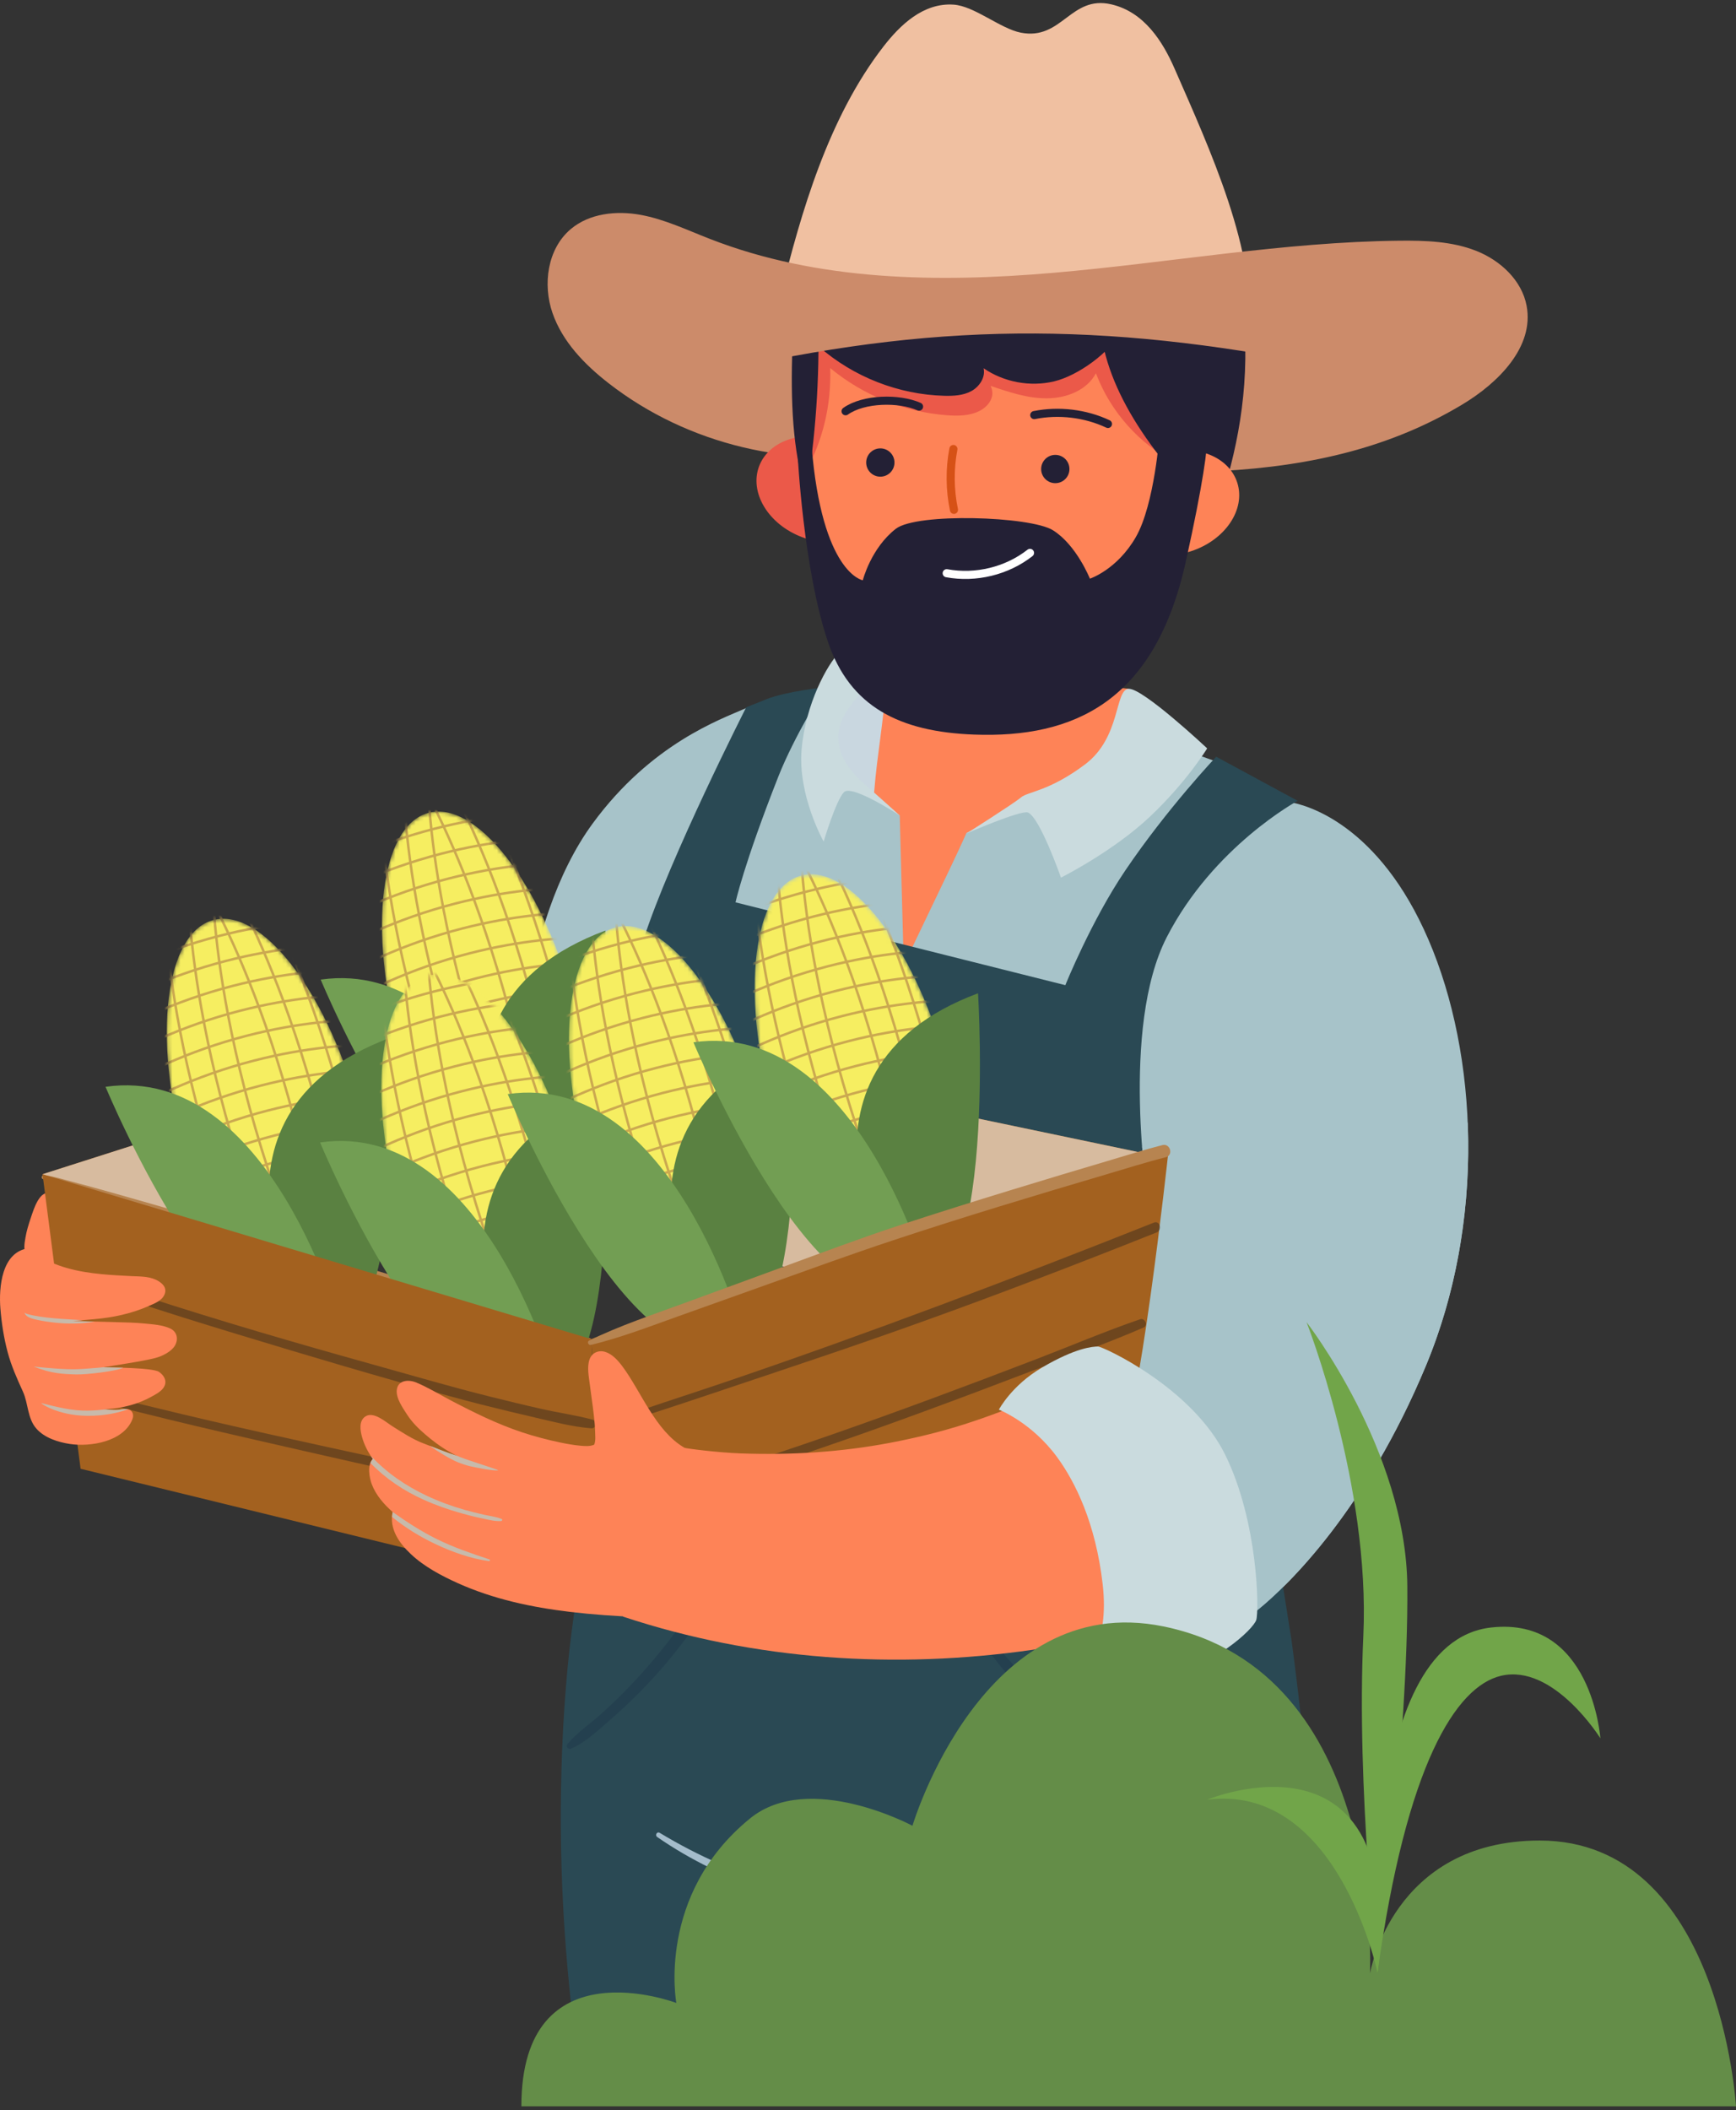 <svg width="428" height="520" viewBox="0 0 428 520" fill="none" xmlns="http://www.w3.org/2000/svg">
<rect x="0" y="0" width="428" height="520" fill="#333333" stroke="none"/>
<path d="M281.079 289.506C281.079 289.506 273.18 246.709 284.371 226.628C295.562 206.547 313.671 196.999 317.95 197.657C322.228 198.314 340.008 203.255 352.185 231.564C364.367 259.872 366.339 301.026 351.528 336.576C336.716 372.131 317.621 390.564 310.379 396.49C303.138 402.417 290.627 403.075 290.627 403.075C290.627 403.075 293.59 382.336 285.358 369.825C277.13 357.314 266.591 341.188 266.591 341.188C266.591 341.188 278.773 318.143 281.403 306.952C284.038 295.761 281.074 289.506 281.074 289.506H281.079Z" fill="#A7C3C9"/>
<path d="M313.384 372.306C303.559 366.2 292.317 363.18 280.925 361.742C268.882 360.221 256.612 360.314 244.502 360.786C218.679 361.798 192.979 365.665 168.065 372.532C161.702 374.283 154.599 375.768 149.037 379.496C146.639 381.104 144.528 383.179 143.167 385.752C142.535 386.938 141.934 388.309 141.76 389.65C141.611 390.785 141.847 392.079 142.145 393.214C141.328 399.038 140.501 404.842 139.957 410.707C139.346 417.322 138.873 423.947 138.611 430.582C138.088 443.745 138.149 456.945 138.858 470.103C139.217 476.733 139.726 483.348 140.388 489.953C140.717 493.234 141.072 496.516 141.488 499.788C141.606 500.728 141.739 501.688 141.929 502.628H324.96C325.088 469.784 322.839 436.941 318.448 404.395L313.379 372.301L313.384 372.306Z" fill="#2A4954"/>
<path d="M240.388 402.217C251.312 417.876 265.317 431.784 283.319 438.933C285.774 439.909 288.29 440.725 290.848 441.378C293.472 442.051 296.168 442.754 298.885 442.487C300.606 442.318 300.945 440.104 299.291 439.493C297.124 438.692 294.854 438.414 292.609 437.87C290.457 437.346 288.336 436.704 286.251 435.965C281.886 434.429 277.7 432.447 273.709 430.11C265.78 425.462 258.692 419.556 252.35 412.925C248.703 409.114 245.221 405.144 241.903 401.046C241.22 400.199 239.762 401.318 240.388 402.217Z" fill="#24404F"/>
<path d="M140.845 430.87C144.173 429.457 147.111 426.658 149.823 424.332C152.632 421.918 155.339 419.386 157.938 416.746C160.531 414.106 163.022 411.369 165.364 408.503C166.535 407.07 167.675 405.617 168.79 404.138C169.76 402.854 171.291 401.328 171.193 399.613C171.157 398.997 170.592 398.478 169.955 398.668C168.338 399.156 167.454 400.923 166.504 402.207C165.451 403.629 164.373 405.021 163.263 406.397C160.932 409.273 158.513 412.083 155.965 414.774C153.485 417.404 150.891 419.93 148.205 422.344C145.514 424.763 142.273 426.915 139.957 429.704C139.397 430.377 140.08 431.198 140.856 430.87H140.845Z" fill="#24404F"/>
<g style="mix-blend-mode:multiply">
<path d="M162.036 452.671C178.681 464.176 198.783 470.38 218.956 471.032C221.837 471.124 224.724 471.104 227.6 470.97C230.312 470.842 233.347 470.76 235.925 469.846C236.808 469.532 236.624 468.341 235.709 468.253C233.306 468.017 230.769 468.372 228.36 468.5C225.905 468.633 223.445 468.68 220.985 468.649C216.008 468.582 211.032 468.182 206.112 467.427C196.323 465.932 186.647 463.272 177.551 459.343C172.42 457.124 167.423 454.52 162.642 451.634C161.969 451.228 161.404 452.24 162.036 452.671Z" fill="#A4BCCB"/>
</g>
<path d="M263.469 399.125C263.469 399.125 263.756 408.878 267.87 411.184C271.984 413.49 277.13 404.395 277.13 404.395C277.13 404.395 277.787 395.176 277.13 394.847C276.473 394.518 263.469 399.125 263.469 399.125Z" fill="#C0D1DB"/>
<path d="M219.11 205.396C219.11 205.396 203.061 193.296 203.307 184.165C203.554 175.028 203.554 172.065 209.727 168.855C215.901 165.645 248.986 167.622 252.935 170.088C256.884 172.558 282.81 179.224 285.527 183.913C288.244 188.602 250.47 214.528 242.812 215.021C235.16 215.514 219.11 205.391 219.11 205.391V205.396Z" fill="#C9D7E0"/>
<path d="M218.535 167.705C217.878 177.581 216.229 186.137 215.551 194.843C215.367 197.179 214.067 199.347 214.134 201.689C214.18 203.245 214.612 204.765 215.043 206.26C217.554 214.97 219.814 233.305 222.572 241.943C223.291 244.198 224.832 237.177 227.179 237.485C228.406 237.645 229.608 237.08 230.651 236.422C236.891 232.504 240.096 225.267 245.036 219.792C247.984 216.526 251.559 213.897 255.005 211.159C260.757 206.598 266.237 201.689 271.398 196.471C273.273 194.575 275.143 192.588 276.211 190.148C277.068 188.187 277.366 186.029 277.597 183.903C278.106 179.199 278.322 174.464 278.255 169.728C271.861 168.845 265.384 169.888 258.97 170.571C245.981 171.962 232.839 171.896 219.866 170.37" fill="#FE8357"/>
<path d="M222.813 237.824C222.813 237.824 230.712 221.364 234.004 214.451C237.296 207.538 238.283 205.232 238.283 205.232C238.283 205.232 244.045 202.598 248.98 198.977C253.916 195.356 254.743 196.999 254.743 196.999C254.743 196.999 273.838 188.438 277.13 185.48C280.422 182.516 284.043 182.188 284.043 182.188C284.043 182.188 300.832 187.786 303.467 189.101C306.101 190.415 289.312 209.51 286.02 215.766C282.728 222.021 272.852 281.273 272.852 281.273C272.852 281.273 216.558 282.588 200.431 279.959C184.3 277.324 130.641 277.981 128.668 274.032C126.691 270.082 128.011 227.614 146.115 202.926C160.583 183.194 177.716 177.247 183.642 174.617C189.569 171.983 205.367 170.339 208.002 170.339C206.024 175.609 202.856 184.576 213.06 193.795C217.22 197.554 221.827 200.954 221.827 200.954L222.813 237.824Z" fill="#A7C3C9"/>
<path d="M238.246 205.396C238.246 205.396 251.579 199.593 253.428 200.209C256.391 201.442 261.573 216.259 261.573 216.259C261.573 216.259 274.413 209.839 283.55 201.2C292.686 192.557 297.622 184.411 297.622 184.411C297.622 184.411 281.706 169.482 278.249 169.728C274.793 169.975 276.39 181.7 267.5 188.366C258.61 195.032 253.428 195.032 251.697 196.511C249.966 197.991 238.241 205.402 238.241 205.402L238.246 205.396Z" fill="#CADBDE"/>
<path d="M203.395 169.348C203.395 169.348 193.847 170.334 188.912 172.311L183.976 174.289C183.976 174.289 165.21 211.159 158.631 231.569C152.047 251.978 146.12 282.593 146.12 282.593C146.12 282.593 175.748 311.893 195.167 314.522C214.591 317.157 283.062 296.09 283.062 296.09C283.062 296.09 276.149 253.293 287.668 230.911C299.188 208.524 319.932 197.333 319.932 197.333L299.851 186.471C299.851 186.471 287.833 199.146 277.464 214.451C269.036 226.895 262.652 242.759 262.652 242.759L181.341 222.35C181.341 222.35 183.319 213.131 191.875 191.406C195.891 181.212 203.395 169.348 203.395 169.348Z" fill="#2A4954"/>
<path d="M221.827 200.954C221.827 200.954 210.061 193.219 208.084 195.192C206.107 197.169 203.066 207.374 203.066 207.374C203.066 207.374 196.646 196.018 197.632 184.658C198.618 173.303 204.052 163.673 206.769 160.956C209.486 158.239 215.413 163.18 215.413 163.18C215.413 163.18 215.659 166.636 211.71 171.325C207.76 176.014 206.276 178.978 206.774 183.179C207.267 187.375 210.76 191.18 212.947 193.055C215.253 195.032 221.838 200.954 221.838 200.954H221.827Z" fill="#CADBDE"/>
<path d="M281.649 284.098L141.95 254.896L20.195 286.281L220.805 316.228L277.756 295.782L281.649 284.098Z" fill="#A3611F"/>
<g style="mix-blend-mode:multiply">
<path d="M281.649 284.098L141.95 254.896L20.195 286.281L220.805 316.228L277.756 295.782L281.649 284.098Z" fill="#D7BB9F"/>
</g>
<path d="M10.488 289.342L129.654 251.321L155.657 287.2L31.884 314.523L10.488 289.342Z" fill="#A3611F"/>
<g style="mix-blend-mode:multiply">
<path d="M10.488 289.342L129.654 251.321L155.657 287.2L31.884 314.523L10.488 289.342Z" fill="#D7BB9F"/>
</g>
<path d="M10.734 290.569C11.982 290.523 13.893 291.232 15.249 291.586C18.69 292.495 22.115 293.481 25.536 294.467C36.223 297.559 46.88 300.779 57.527 304.015C70.181 307.862 82.831 311.724 95.486 315.591C106.425 318.935 117.354 322.293 128.273 325.704C133.758 327.414 139.325 328.949 144.785 330.742C145.036 330.824 144.949 330.783 145.01 330.814C145.652 331.183 146.228 330.192 145.591 329.822C145.437 329.735 144.831 329.494 144.389 329.324C143.495 328.98 142.597 328.652 141.703 328.318C138.509 327.142 135.232 326.181 131.986 325.159C121.519 321.867 111.027 318.657 100.534 315.452C87.849 311.575 75.153 307.733 62.431 303.979C51.251 300.677 40.06 297.4 28.838 294.231C25.043 293.158 21.242 292.095 17.431 291.093C15.439 290.569 13.405 289.932 11.361 289.65C11.16 289.624 10.955 289.578 10.75 289.588C10.123 289.619 10.118 290.59 10.75 290.569H10.734Z" fill="#B78450"/>
<g opacity="0.5">
<path d="M145.74 331.081C146.274 341.28 147.116 351.47 147.841 361.659C148.2 366.759 148.488 371.864 148.729 376.974C148.852 379.532 148.945 382.085 149.135 384.637C149.325 387.21 149.653 389.716 149.679 392.3C149.684 392.967 150.737 392.967 150.711 392.3C150.614 389.727 150.799 387.205 150.824 384.637C150.85 382.079 150.753 379.532 150.665 376.974C150.485 371.869 150.26 366.764 150.023 361.659C149.551 351.46 148.821 341.203 147.466 331.081C147.322 330.012 145.673 329.935 145.73 331.081H145.74Z" fill="#3A2C1E"/>
</g>
<path d="M356.792 274.042C349.206 270.544 339.13 266.051 330.789 265.311C319.598 264.325 301.063 268.963 294.741 272.881C290.416 275.567 283.971 277.976 281.572 282.593C282.24 285.32 283.129 299.639 281.408 306.952C278.773 318.143 266.596 341.188 266.596 341.188C266.596 341.188 277.13 357.319 285.363 369.825C293.59 382.336 290.632 403.075 290.632 403.075C290.632 403.075 303.143 402.417 310.384 396.49C317.626 390.564 336.721 372.131 351.533 336.576C359.575 317.275 362.662 296.326 361.861 276.677C360.212 275.711 358.517 274.828 356.797 274.032L356.792 274.042Z" fill="#A7C3C9"/>
<path d="M192.409 72.928C197.499 52.251 204.227 28.991 217.796 11.483C221.874 6.224 227.595 0.636 235.088 1.139C240.244 1.483 246.592 7.035 251.646 8.042C261.846 10.055 263.915 -1.28 274.007 1.078C282.112 2.968 286.678 10.25 289.6 16.948C298.11 36.422 310.236 62.59 307.76 82.398C270.546 73.883 231.734 70.946 192.404 72.933L192.409 72.928Z" fill="#F0C0A1"/>
<path d="M219.881 111.072C195.666 115.822 169.529 109.593 150.059 94.442C144.143 89.84 138.668 84.212 136.213 77.124C133.758 70.037 134.975 61.29 140.712 56.457C145.329 52.565 151.96 51.861 157.902 52.939C163.844 54.023 169.365 56.673 174.999 58.861C201.644 69.266 231.139 69.682 259.632 67.232C288.131 64.788 316.44 59.611 345.036 59.313C351.43 59.246 357.994 59.462 363.951 61.814C369.909 64.166 375.209 69.076 376.38 75.362C378.285 85.511 369.375 94.365 360.521 99.675C325.982 120.409 283.036 118.858 219.881 111.072Z" fill="#CC8B6A"/>
<path d="M187.15 114.898C189.605 108.381 198.341 105.643 206.656 108.776C214.976 111.909 219.727 119.731 217.272 126.248C214.817 132.766 206.081 135.503 197.766 132.37C189.446 129.237 184.696 121.415 187.15 114.898Z" fill="#EB5949"/>
<path d="M197.807 107.908C198.177 98.72 195.963 88.849 198.711 83.508C202.568 76.05 229.079 70.54 250.311 72.445C278.635 74.977 299.574 66.991 293.524 116.387C289.528 149.041 265.513 170.468 240.573 171.88C212.711 173.472 196.451 140.628 197.802 107.903L197.807 107.908Z" fill="#FE8357"/>
<path d="M198.727 116.059C202.763 108.607 204.967 100.153 204.684 90.698C212.804 97.436 223.045 101.55 233.563 102.331C236.187 102.521 238.92 102.485 241.287 101.365C243.655 100.246 245.56 97.744 244.225 95.084C248.745 96.625 253.372 98.191 258.164 98.155C262.955 98.119 267.983 96.178 270.192 91.972C273.766 101.488 281.008 109.567 290.067 114.164C286.842 105.053 284.238 95.726 282.266 86.271C254.979 79.79 226.234 79.522 198.829 85.485C198.249 95.767 198.578 106.085 198.722 116.064L198.727 116.059Z" fill="#EB5949"/>
<path d="M201.726 78.757C202.09 93.353 201.084 107.836 198.701 121.934C195.337 110.399 194.936 99.193 195.342 85.5C197.293 84.668 199.553 79.158 201.726 78.757Z" fill="#232035"/>
<path d="M201.931 85.444C210.405 92.876 221.529 97.231 232.803 97.529C235.098 97.585 237.476 97.462 239.479 96.373C241.482 95.284 243.007 92.968 242.499 90.744C247.506 94.18 253.993 95.387 259.889 93.975C265.79 92.562 273.617 86.882 276.519 81.551C251.995 77.103 223.979 79.584 201.931 85.444Z" fill="#232035"/>
<path d="M271.111 78.377C271.881 95.043 283.221 111.508 299.573 127.65C304.108 114.22 307.739 99.742 306.923 81.931C301.017 80.324 276.056 79.004 271.111 78.377Z" fill="#232035"/>
<path d="M285.871 111.842C294.34 109.136 302.922 112.315 305.043 118.945C307.164 125.575 302.018 133.151 293.554 135.857C285.085 138.564 276.504 135.385 274.382 128.754C272.261 122.124 277.407 114.549 285.871 111.842Z" fill="#FE8357"/>
<path d="M180.597 90.801C234.117 78.916 275.851 79.625 331.154 91.032C310.22 73.39 280.859 69.836 253.485 70.119C226.126 70.401 200.981 74.515 180.597 90.801Z" fill="#CC8B6A"/>
<path d="M217.041 117.461C218.967 117.461 220.528 115.899 220.528 113.974C220.528 112.048 218.967 110.486 217.041 110.486C215.115 110.486 213.553 112.048 213.553 113.974C213.553 115.899 215.115 117.461 217.041 117.461Z" fill="#232035"/>
<path d="M260.176 119.063C262.102 119.063 263.664 117.502 263.664 115.576C263.664 113.65 262.102 112.089 260.176 112.089C258.25 112.089 256.689 113.65 256.689 115.576C256.689 117.502 258.25 119.063 260.176 119.063Z" fill="#232035"/>
<path d="M254.989 102.284C261.065 101.072 267.623 101.863 273.16 104.472" stroke="#232035" stroke-width="2" stroke-miterlimit="10" stroke-linecap="round"/>
<path d="M208.474 101.339C212.881 98.196 221.637 98.006 226.588 100.199" stroke="#232035" stroke-width="2" stroke-miterlimit="10" stroke-linecap="round"/>
<path d="M235.052 110.64C234.112 115.576 234.164 120.701 235.191 125.632" stroke="#D65116" stroke-width="2" stroke-miterlimit="10" stroke-linecap="round"/>
<path d="M285.902 106.773C285.902 106.773 284.674 124.302 280.026 132.36C275.373 140.423 268.707 142.591 268.707 142.591C268.707 142.591 265.389 134.276 259.601 130.665C254.049 127.193 225.977 126.32 220.862 130.3C214.714 135.072 212.716 142.991 212.716 142.991C212.716 142.991 202.64 141.363 200.092 109.855L196.656 112.084C196.656 112.084 198.059 140.238 204.103 158.096C209.547 174.207 221.832 180.329 240.162 181.012C264.681 181.921 284.7 172.964 292.347 138.425C301.027 99.224 296.507 104.945 296.507 104.945" fill="#232035"/>
<path d="M233.403 141.25C240.563 142.575 248.261 140.7 253.942 136.242" stroke="white" stroke-width="2" stroke-miterlimit="10" stroke-linecap="round"/>
<mask id="mask0_9_1757" style="mask-type:luminance" maskUnits="userSpaceOnUse" x="94" y="199" width="52" height="104">
<path d="M134.048 302.596C145.805 299.318 148.952 273.767 141.078 245.527C133.204 217.287 117.29 197.051 105.533 200.329C93.776 203.607 90.629 229.158 98.503 257.398C106.377 285.638 122.291 305.874 134.048 302.596Z" fill="white"/>
</mask>
<g mask="url(#mask0_9_1757)">
<path d="M134.048 302.596C145.805 299.318 148.952 273.767 141.078 245.527C133.204 217.287 117.29 197.051 105.533 200.329C93.776 203.607 90.629 229.158 98.503 257.398C106.377 285.639 122.291 305.874 134.048 302.596Z" fill="#F6EE61"/>
<path d="M103.041 191.427C103.041 191.427 129.357 233.875 136.208 310.383" stroke="#CBA950" stroke-width="0.61" stroke-miterlimit="10"/>
<path d="M109.014 189.763C109.014 189.763 135.33 232.211 142.181 308.719" stroke="#CBA950" stroke-width="0.61" stroke-miterlimit="10"/>
<path d="M114.987 188.099C114.987 188.099 141.303 230.547 148.154 307.055" stroke="#CBA950" stroke-width="0.61" stroke-miterlimit="10"/>
<path d="M105.455 190.754C105.455 190.754 104.9 240.695 138.622 309.71" stroke="#CBA950" stroke-width="0.61" stroke-miterlimit="10"/>
<path d="M99.482 192.418C99.482 192.418 98.927 242.359 132.649 311.374" stroke="#CBA950" stroke-width="0.61" stroke-miterlimit="10"/>
<path d="M93.514 194.087C93.514 194.087 92.959 244.028 126.681 313.043" stroke="#CBA950" stroke-width="0.61" stroke-miterlimit="10"/>
<path d="M139.151 200.158C130.707 200.158 119.629 200.985 107.093 204.215C92.271 208.036 80.695 213.86 72.729 218.678" stroke="#CBA950" stroke-width="0.61" stroke-miterlimit="10"/>
<path d="M140.866 206.3C132.423 206.3 121.345 207.127 108.808 210.358C93.986 214.179 82.41 220.003 74.444 224.82" stroke="#CBA950" stroke-width="0.61" stroke-miterlimit="10"/>
<path d="M142.582 212.448C134.138 212.448 123.06 213.275 110.524 216.505C95.702 220.326 84.126 226.15 76.16 230.968" stroke="#CBA950" stroke-width="0.61" stroke-miterlimit="10"/>
<path d="M144.292 218.591C135.848 218.591 124.77 219.417 112.234 222.648C97.412 226.469 85.836 232.293 77.87 237.11" stroke="#CBA950" stroke-width="0.61" stroke-miterlimit="10"/>
<path d="M146.007 224.738C137.564 224.738 126.486 225.565 113.949 228.795C99.127 232.616 87.551 238.44 79.585 243.258" stroke="#CBA950" stroke-width="0.61" stroke-miterlimit="10"/>
<path d="M147.717 230.88C139.274 230.88 128.196 231.707 115.66 234.938C100.837 238.759 89.261 244.583 81.296 249.4" stroke="#CBA950" stroke-width="0.61" stroke-miterlimit="10"/>
<path d="M149.433 237.028C140.989 237.028 129.911 237.855 117.375 241.085C102.553 244.906 90.977 250.73 83.011 255.548" stroke="#CBA950" stroke-width="0.61" stroke-miterlimit="10"/>
<path d="M151.148 243.171C142.705 243.171 131.627 243.998 119.09 247.228C104.268 251.049 92.692 256.873 84.726 261.69" stroke="#CBA950" stroke-width="0.61" stroke-miterlimit="10"/>
<path d="M152.858 249.318C144.415 249.318 133.337 250.145 120.8 253.375C105.978 257.196 94.402 263.021 86.437 267.838" stroke="#CBA950" stroke-width="0.61" stroke-miterlimit="10"/>
<path d="M154.574 255.46C146.13 255.46 135.052 256.287 122.516 259.518C107.694 263.339 96.118 269.163 88.152 273.98" stroke="#CBA950" stroke-width="0.61" stroke-miterlimit="10"/>
<path d="M156.284 261.608C147.841 261.608 136.763 262.435 124.226 265.665C109.404 269.487 97.828 275.311 89.862 280.128" stroke="#CBA950" stroke-width="0.61" stroke-miterlimit="10"/>
<path d="M157.999 267.75C149.556 267.75 138.478 268.577 125.941 271.808C111.119 275.629 99.543 281.453 91.578 286.27" stroke="#CBA950" stroke-width="0.61" stroke-miterlimit="10"/>
<path d="M159.71 273.898C151.266 273.898 140.188 274.725 127.652 277.956C112.83 281.777 101.254 287.601 93.288 292.418" stroke="#CBA950" stroke-width="0.61" stroke-miterlimit="10"/>
<path d="M161.425 280.041C152.982 280.041 141.904 280.868 129.367 284.098C114.545 287.919 102.969 293.743 95.003 298.561" stroke="#CBA950" stroke-width="0.61" stroke-miterlimit="10"/>
<path d="M163.14 286.188C154.697 286.188 143.619 287.015 131.082 290.246C116.26 294.067 104.684 299.891 96.719 304.708" stroke="#CBA950" stroke-width="0.61" stroke-miterlimit="10"/>
<path d="M164.851 292.331C156.407 292.331 145.329 293.157 132.793 296.388C117.971 300.209 106.395 306.033 98.429 310.85" stroke="#CBA950" stroke-width="0.61" stroke-miterlimit="10"/>
</g>
<path d="M128.632 300.132C128.632 300.132 97.36 248.656 149.237 229.309C149.237 229.309 154.65 316.063 128.632 300.132Z" fill="#5A8141"/>
<path d="M137.296 300.974C137.296 300.974 119.742 235.58 79.066 241.388C79.066 241.388 111.705 320.152 137.296 300.974Z" fill="#729E53"/>
<mask id="mask1_9_1757" style="mask-type:luminance" maskUnits="userSpaceOnUse" x="41" y="226" width="52" height="104">
<path d="M80.998 329.006C92.755 325.728 95.902 300.177 88.028 271.937C80.154 243.697 64.24 223.461 52.483 226.739C40.726 230.017 37.579 255.568 45.453 283.808C53.327 312.048 69.241 332.284 80.998 329.006Z" fill="white"/>
</mask>
<g mask="url(#mask1_9_1757)">
<path d="M80.998 329.006C92.755 325.728 95.902 300.177 88.028 271.937C80.154 243.697 64.24 223.461 52.483 226.739C40.726 230.017 37.579 255.568 45.453 283.808C53.327 312.048 69.241 332.284 80.998 329.006Z" fill="#F6EE61"/>
<path d="M49.998 217.841C49.998 217.841 76.314 260.288 83.165 336.797" stroke="#CBA950" stroke-width="0.61" stroke-miterlimit="10"/>
<path d="M55.966 216.177C55.966 216.177 82.282 258.624 89.133 335.133" stroke="#CBA950" stroke-width="0.61" stroke-miterlimit="10"/>
<path d="M61.939 214.513C61.939 214.513 88.255 256.961 95.106 333.469" stroke="#CBA950" stroke-width="0.61" stroke-miterlimit="10"/>
<path d="M52.412 217.168C52.412 217.168 51.857 267.109 85.579 336.124" stroke="#CBA950" stroke-width="0.61" stroke-miterlimit="10"/>
<path d="M46.439 218.832C46.439 218.832 45.884 268.773 79.606 337.788" stroke="#CBA950" stroke-width="0.61" stroke-miterlimit="10"/>
<path d="M40.466 220.496C40.466 220.496 39.911 270.437 73.633 339.452" stroke="#CBA950" stroke-width="0.61" stroke-miterlimit="10"/>
<path d="M86.108 226.566C77.665 226.566 66.587 227.393 54.05 230.624C39.228 234.445 27.652 240.269 19.686 245.086" stroke="#CBA950" stroke-width="0.61" stroke-miterlimit="10"/>
<path d="M87.823 232.714C79.38 232.714 68.302 233.541 55.766 236.771C40.944 240.592 29.367 246.417 21.402 251.234" stroke="#CBA950" stroke-width="0.61" stroke-miterlimit="10"/>
<path d="M89.534 238.857C81.09 238.857 70.012 239.684 57.476 242.914C42.654 246.735 31.078 252.559 23.112 257.377" stroke="#CBA950" stroke-width="0.61" stroke-miterlimit="10"/>
<path d="M91.249 245.004C82.806 245.004 71.728 245.831 59.191 249.061C44.369 252.883 32.793 258.707 24.827 263.524" stroke="#CBA950" stroke-width="0.61" stroke-miterlimit="10"/>
<path d="M92.959 251.147C84.516 251.147 73.438 251.974 60.901 255.204C46.079 259.025 34.503 264.849 26.538 269.667" stroke="#CBA950" stroke-width="0.61" stroke-miterlimit="10"/>
<path d="M94.675 257.294C86.231 257.294 75.153 258.121 62.617 261.351C47.795 265.173 36.219 270.997 28.253 275.814" stroke="#CBA950" stroke-width="0.61" stroke-miterlimit="10"/>
<path d="M96.385 263.437C87.942 263.437 76.864 264.263 64.327 267.494C49.505 271.315 37.929 277.139 29.963 281.956" stroke="#CBA950" stroke-width="0.61" stroke-miterlimit="10"/>
<path d="M98.1 269.584C89.657 269.584 78.579 270.411 66.042 273.642C51.22 277.463 39.644 283.287 31.678 288.104" stroke="#CBA950" stroke-width="0.61" stroke-miterlimit="10"/>
<path d="M99.816 275.727C91.372 275.727 80.294 276.554 67.758 279.784C52.936 283.605 41.36 289.429 33.394 294.247" stroke="#CBA950" stroke-width="0.61" stroke-miterlimit="10"/>
<path d="M101.526 281.874C93.082 281.874 82.004 282.701 69.468 285.932C54.646 289.753 43.07 295.577 35.104 300.394" stroke="#CBA950" stroke-width="0.61" stroke-miterlimit="10"/>
<path d="M103.241 288.017C94.798 288.017 83.72 288.844 71.183 292.074C56.361 295.895 44.785 301.719 36.819 306.537" stroke="#CBA950" stroke-width="0.61" stroke-miterlimit="10"/>
<path d="M104.951 294.164C96.508 294.164 85.43 294.991 72.894 298.222C58.072 302.043 46.495 307.867 38.53 312.684" stroke="#CBA950" stroke-width="0.61" stroke-miterlimit="10"/>
<path d="M106.667 300.307C98.224 300.307 87.145 301.134 74.609 304.364C59.787 308.185 48.211 314.009 40.245 318.827" stroke="#CBA950" stroke-width="0.61" stroke-miterlimit="10"/>
<path d="M108.382 306.454C99.939 306.454 88.861 307.281 76.324 310.512C61.502 314.333 49.926 320.157 41.96 324.974" stroke="#CBA950" stroke-width="0.61" stroke-miterlimit="10"/>
<path d="M110.092 312.597C101.649 312.597 90.571 313.424 78.034 316.654C63.212 320.475 51.636 326.299 43.671 331.117" stroke="#CBA950" stroke-width="0.61" stroke-miterlimit="10"/>
<path d="M111.808 318.744C103.365 318.744 92.287 319.571 79.75 322.802C64.928 326.623 53.352 332.447 45.386 337.264" stroke="#CBA950" stroke-width="0.61" stroke-miterlimit="10"/>
</g>
<path d="M75.585 326.546C75.585 326.546 44.312 275.069 96.189 255.723C96.189 255.723 101.603 342.477 75.585 326.546Z" fill="#5A8141"/>
<path d="M84.249 327.388C84.249 327.388 66.694 261.993 26.019 267.802C26.019 267.802 58.657 346.565 84.249 327.388Z" fill="#729E53"/>
<mask id="mask2_9_1757" style="mask-type:luminance" maskUnits="userSpaceOnUse" x="94" y="240" width="52" height="104">
<path d="M133.895 342.718C145.652 339.439 148.8 313.889 140.925 285.649C133.051 257.408 117.137 237.173 105.38 240.451C93.624 243.729 90.476 269.279 98.35 297.52C106.225 325.76 122.139 345.996 133.895 342.718Z" fill="white"/>
</mask>
<g mask="url(#mask2_9_1757)">
<path d="M133.895 342.718C145.652 339.439 148.8 313.889 140.925 285.649C133.051 257.408 117.137 237.173 105.38 240.451C93.624 243.729 90.476 269.279 98.35 297.52C106.225 325.76 122.139 345.996 133.895 342.718Z" fill="#F6EE61"/>
<path d="M102.892 231.553C102.892 231.553 129.208 274.001 136.059 350.51" stroke="#CBA950" stroke-width="0.61" stroke-miterlimit="10"/>
<path d="M108.859 229.89C108.859 229.89 135.175 272.337 142.027 348.846" stroke="#CBA950" stroke-width="0.61" stroke-miterlimit="10"/>
<path d="M114.832 228.226C114.832 228.226 141.148 270.673 147.999 347.182" stroke="#CBA950" stroke-width="0.61" stroke-miterlimit="10"/>
<path d="M105.305 230.881C105.305 230.881 104.751 280.821 138.473 349.837" stroke="#CBA950" stroke-width="0.61" stroke-miterlimit="10"/>
<path d="M99.333 232.545C99.333 232.545 98.778 282.485 132.5 351.501" stroke="#CBA950" stroke-width="0.61" stroke-miterlimit="10"/>
<path d="M93.359 234.209C93.359 234.209 92.805 284.15 126.527 353.165" stroke="#CBA950" stroke-width="0.61" stroke-miterlimit="10"/>
<path d="M139.002 240.279C130.558 240.279 119.48 241.106 106.944 244.336C92.122 248.157 80.546 253.981 72.58 258.799" stroke="#CBA950" stroke-width="0.61" stroke-miterlimit="10"/>
<path d="M140.712 246.427C132.269 246.427 121.191 247.254 108.654 250.484C93.832 254.305 82.256 260.129 74.29 264.947" stroke="#CBA950" stroke-width="0.61" stroke-miterlimit="10"/>
<path d="M142.427 252.569C133.984 252.569 122.906 253.396 110.369 256.627C95.547 260.448 83.971 266.272 76.006 271.089" stroke="#CBA950" stroke-width="0.61" stroke-miterlimit="10"/>
<path d="M144.143 258.717C135.699 258.717 124.621 259.544 112.085 262.774C97.263 266.595 85.687 272.419 77.721 277.237" stroke="#CBA950" stroke-width="0.61" stroke-miterlimit="10"/>
<path d="M145.853 264.859C137.41 264.859 126.332 265.686 113.795 268.917C98.973 272.738 87.397 278.562 79.431 283.379" stroke="#CBA950" stroke-width="0.61" stroke-miterlimit="10"/>
<path d="M147.568 271.007C139.125 271.007 128.047 271.834 115.51 275.064C100.688 278.885 89.112 284.709 81.146 289.527" stroke="#CBA950" stroke-width="0.61" stroke-miterlimit="10"/>
<path d="M149.279 277.149C140.835 277.149 129.757 277.976 117.221 281.207C102.399 285.028 90.823 290.852 82.857 295.669" stroke="#CBA950" stroke-width="0.61" stroke-miterlimit="10"/>
<path d="M150.994 283.297C142.551 283.297 131.473 284.124 118.936 287.354C104.114 291.175 92.538 297 84.572 301.817" stroke="#CBA950" stroke-width="0.61" stroke-miterlimit="10"/>
<path d="M152.704 289.439C144.261 289.439 133.183 290.266 120.646 293.497C105.824 297.318 94.248 303.142 86.282 307.959" stroke="#CBA950" stroke-width="0.61" stroke-miterlimit="10"/>
<path d="M154.42 295.587C145.976 295.587 134.898 296.414 122.362 299.644C107.54 303.465 95.964 309.289 87.998 314.107" stroke="#CBA950" stroke-width="0.61" stroke-miterlimit="10"/>
<path d="M156.135 301.73C147.692 301.73 136.614 302.557 124.077 305.787C109.255 309.608 97.679 315.432 89.713 320.25" stroke="#CBA950" stroke-width="0.61" stroke-miterlimit="10"/>
<path d="M157.845 307.877C149.402 307.877 138.324 308.704 125.787 311.935C110.965 315.756 99.389 321.58 91.423 326.397" stroke="#CBA950" stroke-width="0.61" stroke-miterlimit="10"/>
<path d="M159.56 314.02C151.117 314.02 140.039 314.846 127.502 318.077C112.68 321.898 101.104 327.722 93.138 332.539" stroke="#CBA950" stroke-width="0.61" stroke-miterlimit="10"/>
<path d="M161.271 320.167C152.828 320.167 141.75 320.994 129.213 324.224C114.391 328.045 102.815 333.869 94.849 338.687" stroke="#CBA950" stroke-width="0.61" stroke-miterlimit="10"/>
<path d="M162.986 326.31C154.543 326.31 143.465 327.136 130.928 330.367C116.106 334.188 104.53 340.012 96.564 344.829" stroke="#CBA950" stroke-width="0.61" stroke-miterlimit="10"/>
<path d="M164.701 332.457C156.258 332.457 145.18 333.284 132.643 336.515C117.821 340.336 106.245 346.16 98.279 350.977" stroke="#CBA950" stroke-width="0.61" stroke-miterlimit="10"/>
</g>
<path d="M128.479 340.258C128.479 340.258 97.207 288.782 149.084 269.435C149.084 269.435 154.497 356.19 128.479 340.258Z" fill="#5A8141"/>
<path d="M137.143 341.101C137.143 341.101 119.588 275.706 78.913 281.515C78.913 281.515 111.551 360.278 137.143 341.101Z" fill="#729E53"/>
<mask id="mask3_9_1757" style="mask-type:luminance" maskUnits="userSpaceOnUse" x="140" y="228" width="52" height="104">
<path d="M180.155 330.806C191.911 327.528 195.059 301.978 187.185 273.737C179.311 245.497 163.397 225.261 151.64 228.54C139.883 231.818 136.736 257.368 144.61 285.609C152.484 313.849 168.398 334.085 180.155 330.806Z" fill="white"/>
</mask>
<g mask="url(#mask3_9_1757)">
<path d="M180.155 330.806C191.911 327.528 195.059 301.978 187.185 273.737C179.311 245.497 163.397 225.261 151.64 228.54C139.883 231.818 136.736 257.368 144.61 285.609C152.484 313.849 168.398 334.085 180.155 330.806Z" fill="#F6EE61"/>
<path d="M149.155 219.643C149.155 219.643 175.471 262.091 182.323 338.599" stroke="#CBA950" stroke-width="0.61" stroke-miterlimit="10"/>
<path d="M155.129 217.979C155.129 217.979 181.445 260.427 188.296 336.935" stroke="#CBA950" stroke-width="0.61" stroke-miterlimit="10"/>
<path d="M161.096 216.31C161.096 216.31 187.412 258.758 194.264 335.266" stroke="#CBA950" stroke-width="0.61" stroke-miterlimit="10"/>
<path d="M151.569 218.97C151.569 218.97 151.014 268.911 184.736 337.927" stroke="#CBA950" stroke-width="0.61" stroke-miterlimit="10"/>
<path d="M145.596 220.634C145.596 220.634 145.041 270.575 178.763 339.59" stroke="#CBA950" stroke-width="0.61" stroke-miterlimit="10"/>
<path d="M139.628 222.298C139.628 222.298 139.074 272.239 172.796 341.254" stroke="#CBA950" stroke-width="0.61" stroke-miterlimit="10"/>
<path d="M185.265 228.369C176.822 228.369 165.744 229.196 153.207 232.426C138.385 236.248 126.809 242.072 118.844 246.889" stroke="#CBA950" stroke-width="0.61" stroke-miterlimit="10"/>
<path d="M186.981 234.517C178.537 234.517 167.46 235.343 154.923 238.574C140.101 242.395 128.525 248.219 120.559 253.036" stroke="#CBA950" stroke-width="0.61" stroke-miterlimit="10"/>
<path d="M188.691 240.659C180.248 240.659 169.17 241.486 156.633 244.716C141.811 248.537 130.235 254.361 122.269 259.179" stroke="#CBA950" stroke-width="0.61" stroke-miterlimit="10"/>
<path d="M190.406 246.807C181.963 246.807 170.885 247.634 158.348 250.864C143.526 254.685 131.95 260.509 123.985 265.327" stroke="#CBA950" stroke-width="0.61" stroke-miterlimit="10"/>
<path d="M192.122 252.949C183.678 252.949 172.6 253.776 160.064 257.007C145.242 260.828 133.666 266.652 125.7 271.469" stroke="#CBA950" stroke-width="0.61" stroke-miterlimit="10"/>
<path d="M193.832 259.097C185.389 259.097 174.311 259.924 161.774 263.154C146.952 266.975 135.376 272.799 127.41 277.616" stroke="#CBA950" stroke-width="0.61" stroke-miterlimit="10"/>
<path d="M195.547 265.239C187.104 265.239 176.026 266.066 163.489 269.297C148.667 273.118 137.091 278.942 129.126 283.759" stroke="#CBA950" stroke-width="0.61" stroke-miterlimit="10"/>
<path d="M197.258 271.387C188.814 271.387 177.736 272.214 165.2 275.444C150.378 279.265 138.802 285.089 130.836 289.907" stroke="#CBA950" stroke-width="0.61" stroke-miterlimit="10"/>
<path d="M198.973 277.529C190.53 277.529 179.452 278.356 166.915 281.587C152.093 285.408 140.517 291.232 132.551 296.049" stroke="#CBA950" stroke-width="0.61" stroke-miterlimit="10"/>
<path d="M200.683 283.677C192.24 283.677 181.162 284.504 168.625 287.734C153.803 291.555 142.227 297.379 134.261 302.197" stroke="#CBA950" stroke-width="0.61" stroke-miterlimit="10"/>
<path d="M202.399 289.819C193.955 289.819 182.877 290.646 170.341 293.877C155.519 297.698 143.943 303.522 135.977 308.339" stroke="#CBA950" stroke-width="0.61" stroke-miterlimit="10"/>
<path d="M204.114 295.967C195.671 295.967 184.593 296.794 172.056 300.024C157.234 303.845 145.658 309.669 137.692 314.487" stroke="#CBA950" stroke-width="0.61" stroke-miterlimit="10"/>
<path d="M205.824 302.109C197.381 302.109 186.303 302.936 173.766 306.167C158.944 309.988 147.368 315.812 139.402 320.629" stroke="#CBA950" stroke-width="0.61" stroke-miterlimit="10"/>
<path d="M207.539 308.257C199.096 308.257 188.018 309.084 175.482 312.314C160.66 316.135 149.083 321.959 141.118 326.777" stroke="#CBA950" stroke-width="0.61" stroke-miterlimit="10"/>
<path d="M209.25 314.399C200.807 314.399 189.729 315.226 177.192 318.457C162.37 322.278 150.794 328.102 142.828 332.919" stroke="#CBA950" stroke-width="0.61" stroke-miterlimit="10"/>
<path d="M210.965 320.547C202.522 320.547 191.444 321.374 178.907 324.604C164.085 328.425 152.509 334.249 144.543 339.067" stroke="#CBA950" stroke-width="0.61" stroke-miterlimit="10"/>
</g>
<path d="M174.742 328.348C174.742 328.348 143.47 276.872 195.347 257.525C195.347 257.525 200.76 344.28 174.742 328.348Z" fill="#5A8141"/>
<path d="M183.411 329.186C183.411 329.186 165.857 263.791 125.181 269.6C125.181 269.6 157.819 348.363 183.411 329.186Z" fill="#729E53"/>
<mask id="mask4_9_1757" style="mask-type:luminance" maskUnits="userSpaceOnUse" x="186" y="215" width="52" height="104">
<path d="M225.935 318.045C237.692 314.767 240.84 289.216 232.965 260.976C225.091 232.735 209.177 212.5 197.42 215.778C185.664 219.056 182.516 244.607 190.39 272.847C198.265 301.087 214.179 321.323 225.935 318.045Z" fill="white"/>
</mask>
<g mask="url(#mask4_9_1757)">
<path d="M225.935 318.045C237.692 314.767 240.84 289.216 232.965 260.976C225.091 232.735 209.177 212.5 197.42 215.778C185.664 219.056 182.516 244.607 190.39 272.847C198.265 301.087 214.179 321.323 225.935 318.045Z" fill="#F6EE61"/>
<path d="M194.936 206.881C194.936 206.881 221.252 249.329 228.103 325.837" stroke="#CBA950" stroke-width="0.61" stroke-miterlimit="10"/>
<path d="M200.904 205.212C200.904 205.212 227.22 247.659 234.071 324.168" stroke="#CBA950" stroke-width="0.61" stroke-miterlimit="10"/>
<path d="M206.877 203.548C206.877 203.548 233.193 245.995 240.044 322.504" stroke="#CBA950" stroke-width="0.61" stroke-miterlimit="10"/>
<path d="M197.345 206.208C197.345 206.208 196.79 256.149 230.512 325.164" stroke="#CBA950" stroke-width="0.61" stroke-miterlimit="10"/>
<path d="M191.377 207.872C191.377 207.872 190.822 257.813 224.544 326.828" stroke="#CBA950" stroke-width="0.61" stroke-miterlimit="10"/>
<path d="M185.404 209.536C185.404 209.536 184.849 259.477 218.571 328.492" stroke="#CBA950" stroke-width="0.61" stroke-miterlimit="10"/>
<path d="M231.046 215.607C222.603 215.607 211.525 216.434 198.988 219.664C184.166 223.485 172.59 229.309 164.624 234.126" stroke="#CBA950" stroke-width="0.61" stroke-miterlimit="10"/>
<path d="M232.756 221.754C224.313 221.754 213.235 222.581 200.698 225.811C185.876 229.633 174.3 235.457 166.335 240.274" stroke="#CBA950" stroke-width="0.61" stroke-miterlimit="10"/>
<path d="M234.472 227.896C226.028 227.896 214.95 228.723 202.414 231.954C187.592 235.775 176.016 241.599 168.05 246.416" stroke="#CBA950" stroke-width="0.61" stroke-miterlimit="10"/>
<path d="M236.187 234.044C227.744 234.044 216.666 234.871 204.129 238.101C189.307 241.922 177.731 247.746 169.765 252.564" stroke="#CBA950" stroke-width="0.61" stroke-miterlimit="10"/>
<path d="M237.897 240.187C229.454 240.187 218.376 241.014 205.839 244.244C191.017 248.065 179.441 253.889 171.476 258.707" stroke="#CBA950" stroke-width="0.61" stroke-miterlimit="10"/>
<path d="M239.613 246.334C231.169 246.334 220.091 247.161 207.555 250.392C192.733 254.213 181.157 260.037 173.191 264.854" stroke="#CBA950" stroke-width="0.61" stroke-miterlimit="10"/>
<path d="M241.323 252.477C232.88 252.477 221.802 253.304 209.265 256.534C194.443 260.355 182.867 266.179 174.901 270.997" stroke="#CBA950" stroke-width="0.61" stroke-miterlimit="10"/>
<path d="M243.038 258.624C234.595 258.624 223.517 259.451 210.98 262.682C196.158 266.503 184.582 272.327 176.617 277.144" stroke="#CBA950" stroke-width="0.61" stroke-miterlimit="10"/>
<path d="M244.748 264.767C236.305 264.767 225.227 265.594 212.69 268.824C197.868 272.645 186.292 278.469 178.327 283.287" stroke="#CBA950" stroke-width="0.61" stroke-miterlimit="10"/>
<path d="M246.464 270.914C238.021 270.914 226.943 271.741 214.406 274.972C199.584 278.793 188.008 284.617 180.042 289.434" stroke="#CBA950" stroke-width="0.61" stroke-miterlimit="10"/>
<path d="M248.179 277.057C239.736 277.057 228.658 277.884 216.121 281.114C201.299 284.935 189.723 290.759 181.758 295.577" stroke="#CBA950" stroke-width="0.61" stroke-miterlimit="10"/>
<path d="M249.889 283.199C241.446 283.199 230.368 284.026 217.831 287.257C203.009 291.078 191.433 296.902 183.468 301.719" stroke="#CBA950" stroke-width="0.61" stroke-miterlimit="10"/>
<path d="M251.605 289.347C243.161 289.347 232.083 290.174 219.547 293.404C204.725 297.225 193.149 303.049 185.183 307.866" stroke="#CBA950" stroke-width="0.61" stroke-miterlimit="10"/>
<path d="M253.315 295.495C244.872 295.495 233.794 296.322 221.257 299.552C206.435 303.373 194.859 309.197 186.893 314.014" stroke="#CBA950" stroke-width="0.61" stroke-miterlimit="10"/>
<path d="M255.03 301.637C246.587 301.637 235.509 302.464 222.972 305.694C208.15 309.515 196.574 315.339 188.609 320.157" stroke="#CBA950" stroke-width="0.61" stroke-miterlimit="10"/>
<path d="M256.741 307.779C248.297 307.779 237.219 308.606 224.683 311.837C209.861 315.658 198.285 321.482 190.319 326.299" stroke="#CBA950" stroke-width="0.61" stroke-miterlimit="10"/>
</g>
<path d="M220.523 315.581C220.523 315.581 189.251 264.104 241.128 244.758C241.128 244.758 246.541 331.512 220.523 315.581Z" fill="#5A8141"/>
<path d="M229.187 316.423C229.187 316.423 211.633 251.029 170.957 256.837C170.957 256.837 203.595 335.6 229.187 316.423Z" fill="#729E53"/>
<path d="M14.273 307.096C14.181 305.417 14.139 303.732 14.016 302.053C13.898 300.373 13.723 298.699 13.518 297.03C13.39 296.003 13.405 294.416 12.152 294.067C10.796 293.681 9.836 294.97 9.25 295.987C8.5 297.292 8.038 298.776 7.56 300.199C7.042 301.74 6.559 303.296 6.287 304.898C6.045 306.336 5.65 308.2 6.651 309.418C6.744 309.525 6.877 309.567 7.016 309.577C7.976 310.07 8.921 310.614 9.872 311.133C10.565 311.508 11.258 311.888 11.952 312.263C12.162 312.376 12.419 312.586 12.65 312.643C12.671 312.648 12.681 312.643 12.696 312.648C12.712 312.669 12.727 312.684 12.753 312.715C13.184 313.177 13.924 312.915 14.098 312.36C14.36 311.559 14.288 310.63 14.314 309.793C14.34 308.894 14.314 308 14.268 307.101L14.273 307.096Z" fill="#FE8357"/>
<path d="M145.76 329.966C145.76 329.966 207.673 307.312 247.835 295.12C287.997 282.922 287.997 284.406 287.997 284.406C287.997 284.406 280.591 352.548 275.651 357.982C270.715 363.416 149.243 393.538 149.243 393.538L145.766 329.971L145.76 329.966Z" fill="#A3611F"/>
<path d="M10.488 289.342L145.76 329.966L149.242 393.532L19.866 361.926L10.488 289.342Z" fill="#A3611F"/>
<path d="M145.704 331.409C153.012 329.627 160.074 326.905 167.151 324.378C174.249 321.846 181.347 319.309 188.444 316.777C199.024 312.997 209.589 309.14 220.256 305.607C237.543 299.88 254.989 294.626 272.451 289.475C277.423 288.006 282.389 286.43 287.417 285.161C289.353 284.673 288.531 281.679 286.59 282.167C282.399 283.225 278.265 284.545 274.125 285.767C265.831 288.217 257.552 290.708 249.283 293.24C240.224 296.018 231.18 298.838 222.182 301.796C212.182 305.078 202.347 308.781 192.466 312.401C184.546 315.303 176.627 318.205 168.707 321.107C160.834 323.993 152.786 326.648 145.247 330.336C144.631 330.639 145.072 331.563 145.699 331.409H145.704Z" fill="#B78450"/>
<g opacity="0.5">
<path d="M148.75 351.886C157.932 349.359 166.966 346.257 175.995 343.248C184.849 340.294 193.698 337.316 202.542 334.332C220.22 328.359 237.805 322.016 255.236 315.365C265.235 311.554 275.204 307.661 285.142 303.702C286.626 303.111 285.984 300.677 284.474 301.272C249.587 315.124 214.416 328.451 178.876 340.536C168.743 343.982 158.508 347.166 148.467 350.859C147.835 351.09 148.077 352.066 148.75 351.886Z" fill="#3A2C1E"/>
</g>
<g opacity="0.5">
<path d="M149.864 372.65C154.404 371.895 158.846 370.483 163.268 369.229C167.701 367.971 172.117 366.656 176.524 365.29C185.147 362.62 193.724 359.805 202.265 356.883C219.542 350.977 236.659 344.603 253.715 338.086C263.124 334.491 272.708 331.137 281.947 327.126C283.103 326.623 282.281 324.671 281.084 325.082C272.466 328.035 264.028 331.64 255.518 334.902C246.993 338.173 238.452 341.403 229.885 344.572C212.942 350.833 195.907 356.842 178.686 362.301C173.925 363.811 169.154 365.28 164.373 366.728C159.422 368.228 154.332 369.455 149.494 371.304C148.652 371.628 148.975 372.799 149.864 372.655V372.65Z" fill="#3A2C1E"/>
</g>
<g opacity="0.5">
<path d="M14.478 313.604C19.943 316.377 25.844 318.344 31.642 320.28C40.553 323.259 49.525 326.042 58.518 328.775C75.965 334.075 93.442 339.288 111.032 344.08C113.585 344.773 116.142 345.471 118.71 346.113C123.065 347.202 127.426 348.276 131.801 349.277C136.382 350.325 141.092 351.598 145.786 351.958C147.029 352.055 147.245 350.13 146.074 349.816C141.981 348.722 137.718 348.127 133.578 347.197C129.423 346.262 125.284 345.245 121.15 344.223C118.638 343.602 116.132 342.955 113.636 342.282C106.251 340.294 98.901 338.173 91.531 336.119C72.755 330.891 54.029 325.426 35.489 319.402C31.401 318.072 27.344 316.67 23.271 315.303C20.57 314.4 17.842 313.491 15.239 312.32C14.386 311.939 13.626 313.162 14.489 313.598L14.478 313.604Z" fill="#3A2C1E"/>
</g>
<g opacity="0.5">
<path d="M16.214 342.646C22.12 344.886 28.263 346.462 34.38 348.003C43.516 350.304 52.689 352.446 61.867 354.556C79.226 358.547 96.611 362.43 113.99 366.359C116.507 366.929 119.018 367.494 121.524 368.11C126.039 369.219 130.548 370.349 135.078 371.381C139.474 372.378 143.994 373.59 148.493 373.934C149.736 374.026 149.951 372.105 148.78 371.792C144.779 370.719 140.614 370.144 136.567 369.235C132.505 368.326 128.458 367.339 124.416 366.338C121.786 365.691 119.157 365.059 116.517 364.458C109.224 362.799 101.926 361.176 94.618 359.589C75.646 355.471 56.674 351.377 37.816 346.76C30.743 345.029 23.533 343.468 16.605 341.219C15.685 340.921 15.336 342.318 16.209 342.646H16.214Z" fill="#3A2C1E"/>
</g>
<path d="M279.734 389.064C280.134 384.627 279.626 380.128 278.522 375.824C277.351 371.269 275.533 366.903 273.484 362.681C271.491 358.563 269.442 354.212 266.756 350.494C264.573 347.469 261.168 344.506 257.306 344.675C257.111 344.28 256.689 343.997 256.114 344.121C254.466 344.475 252.956 345.292 251.41 345.939C249.879 346.581 248.344 347.202 246.793 347.798C243.773 348.953 240.712 350.022 237.63 351.003C231.683 352.898 225.607 354.351 219.475 355.522C207.36 357.833 194.967 358.588 182.651 358.141C176.889 357.936 169.052 356.924 168.749 356.75C161.553 352.574 158.025 342.78 153.408 336.638C152.34 335.215 150.943 333.643 149.176 333.114C147.543 332.627 145.904 333.361 145.334 335.004C144.667 336.936 145.196 339.334 145.432 341.301C145.73 343.761 146.13 346.211 146.397 348.671C146.551 350.058 146.7 351.455 146.721 352.851C146.736 353.709 146.901 355.096 146.485 355.995C145.386 356.457 144.194 356.344 142.977 356.231C141.359 356.082 139.747 355.794 138.16 355.46C134.996 354.798 131.848 353.976 128.782 352.964C122.644 350.936 116.846 348.07 111.135 345.076C108.346 343.612 105.552 341.892 102.645 340.68C100.817 339.914 98.126 339.997 97.828 342.477C97.581 344.511 99.322 346.961 100.38 348.599C101.562 350.427 103.092 351.958 104.736 353.37C107.165 355.455 109.707 357.315 112.604 358.696C112.665 358.727 112.727 358.747 112.789 358.778C109.959 357.936 107.273 356.744 104.51 355.717C101.736 354.685 99.184 352.98 96.688 351.413C95.075 350.397 92.081 347.669 90.047 349.056C88.404 350.176 88.82 352.559 89.277 354.171C89.821 356.102 90.756 357.885 91.927 359.502C90.473 360.946 91.059 364.166 91.665 365.753C92.702 368.454 94.628 370.657 96.806 372.578C95.907 376.733 98.408 380.231 101.31 382.968C104.587 386.055 108.88 388.325 112.958 390.153C121.663 394.056 131.016 396.049 140.45 397.179C143.295 397.518 146.146 397.79 149.001 397.995C150.429 398.098 151.862 398.185 153.29 398.273C153.372 398.273 153.454 398.283 153.536 398.288C153.598 398.329 153.654 398.375 153.737 398.401C186.097 409.12 220.831 411.374 254.496 406.547C259.124 405.884 263.777 405.165 268.327 404.087C270.417 403.593 272.467 402.972 274.444 402.13C276.385 401.303 278.265 400.476 279.338 398.581C279.826 397.713 279.154 396.773 278.265 396.753C278.424 396.208 278.563 395.674 278.691 395.186C279.215 393.193 279.539 391.129 279.724 389.08L279.734 389.064Z" fill="#FE8357"/>
<path d="M41.965 327.362C40.106 326.484 37.682 326.335 35.653 326.135C33.301 325.904 30.928 325.857 28.566 325.796C25.849 325.724 23.127 325.647 20.41 325.58C19.558 325.559 18.705 325.534 17.858 325.513C19.789 325.369 21.776 325.185 23.132 325.072C27.857 324.666 32.371 323.716 36.732 321.795C38.252 321.127 40.147 320.418 40.666 318.683C41.144 317.075 39.757 315.961 38.401 315.334C36.547 314.481 34.339 314.548 32.346 314.451C29.901 314.327 27.462 314.204 25.027 313.968C22.161 313.691 19.301 313.254 16.532 312.468C15.182 312.083 13.862 311.611 12.573 311.056C11.181 310.455 9.461 309.859 8.844 308.334C8.741 308.077 8.218 307.985 7.745 308.031C7.668 307.754 7.452 307.533 7.108 307.579C0.37 308.406 -0.323 317.291 0.098 322.463C0.391 326.052 0.94 329.632 1.865 333.119C2.774 336.555 4.181 339.688 5.65 342.908C7 345.877 6.733 349.492 8.973 352.04C10.976 354.315 14.314 355.373 17.21 355.815C22.29 356.585 30.435 355.265 32.639 349.744C33.09 348.619 32.7 347.428 31.39 347.222C30.528 347.089 29.634 347.402 28.782 347.433C27.975 347.464 27.153 347.387 26.352 347.325C26.121 347.305 25.89 347.274 25.659 347.248C26.378 347.212 27.102 347.171 27.816 347.094C31.087 346.734 34.303 345.825 37.199 344.238C38.36 343.602 39.983 342.8 40.558 341.532C41.195 340.125 40.347 338.83 39.192 338.045C37.666 337.007 27.415 336.982 25.556 336.91C27.338 336.586 35.35 335.431 38.396 334.604C40.034 334.162 42.314 333.037 43.157 331.522C44.025 329.961 43.65 328.153 41.975 327.362H41.965Z" fill="#FE8357"/>
<g style="mix-blend-mode:multiply">
<path d="M23.302 325.657C22.336 325.632 21.376 325.606 20.41 325.58C19.558 325.56 18.705 325.534 17.858 325.514C18.721 325.452 19.588 325.375 20.415 325.308C16.558 325.067 10.287 324.856 6.605 323.752C6.41 323.695 6.246 323.572 6.061 323.49C6.05 323.511 6.045 323.531 6.061 323.562C6.502 324.682 8.048 324.974 9.132 325.221C10.678 325.575 12.152 325.765 13.729 325.94C16.615 326.258 20.313 326.238 23.307 325.657H23.302Z" fill="#C7BAAB"/>
</g>
<g style="mix-blend-mode:multiply">
<path d="M25.546 336.91C25.587 336.905 25.649 336.889 25.7 336.884C25.197 336.941 24.694 336.997 24.19 337.033C22.516 337.162 20.626 337.347 18.947 337.393C15.819 337.48 11.433 337.074 8.305 336.746C12.665 338.476 15.439 338.579 18.715 338.682C21.391 338.764 28.746 337.834 30.276 337.079C30.312 337.059 30.323 337.049 30.338 337.033C28.16 336.961 26.25 336.941 25.546 336.915V336.91Z" fill="#C7BAAB"/>
</g>
<g style="mix-blend-mode:multiply">
<path d="M31.555 347.269C31.498 347.254 31.447 347.233 31.385 347.223C30.523 347.089 29.629 347.403 28.776 347.433C27.97 347.464 27.148 347.387 26.347 347.326C26.26 347.32 26.172 347.305 26.085 347.295C24.683 347.454 23.302 347.567 21.843 347.603C17.919 347.711 14.17 346.74 10.179 345.744C9.717 345.631 14.078 348.789 21.391 348.877C25.91 348.933 29.295 348.08 31.555 347.259V347.269Z" fill="#C7BAAB"/>
</g>
<g style="mix-blend-mode:multiply">
<path d="M122.824 362.296C123.147 362.229 115.665 359.949 113.312 358.999C113.122 358.922 112.932 358.835 112.742 358.752C110.416 358.054 108.187 357.135 105.932 356.256C107.94 357.705 111.053 359.574 112.768 360.273C113.8 360.694 114.874 361.053 115.957 361.315C117.005 361.567 121.756 362.532 122.824 362.306V362.296Z" fill="#C7BAAB"/>
</g>
<g style="mix-blend-mode:multiply">
<path d="M104.546 369.599C107.529 370.934 110.621 372.008 113.764 372.896C115.428 373.369 117.113 373.795 118.808 374.139C120.307 374.447 122.018 374.925 123.553 374.812C123.79 374.791 123.964 374.422 123.692 374.304C122.331 373.728 120.739 373.579 119.301 373.246C117.688 372.876 116.086 372.485 114.494 372.034C111.299 371.119 108.166 369.969 105.162 368.551C100.113 366.163 95.383 362.994 91.413 358.716C91.583 358.978 91.752 359.245 91.937 359.497C91.66 359.774 91.475 360.124 91.331 360.504C95.08 364.376 99.59 367.386 104.546 369.599Z" fill="#C7BAAB"/>
</g>
<g style="mix-blend-mode:multiply">
<path d="M120.523 384.683C120.795 384.719 120.919 384.349 120.641 384.257C116.178 382.773 111.859 381.319 107.632 379.224C103.837 377.344 100.262 375.038 96.816 372.583C96.729 372.994 96.683 373.395 96.657 373.795C99.882 376.425 103.421 378.608 107.191 380.405C111.325 382.382 115.973 384.052 120.528 384.683H120.523Z" fill="#C7BAAB"/>
</g>
<path d="M246.269 347.361C246.269 347.361 249.366 341.414 256.885 336.992C265.277 332.057 269.478 331.805 270.71 331.805C271.943 331.805 293.919 341.928 302.064 358.47C310.21 375.013 310.456 396.984 309.717 399.208C308.977 401.431 299.348 410.809 285.275 413.526C271.203 416.243 267.254 410.809 267.254 410.809C267.254 410.809 273.591 405.458 271.861 390.4C270.13 375.341 265.112 365.219 260.67 359.128C254.342 350.458 246.269 347.361 246.269 347.361Z" fill="#CADBDE"/>
<path d="M427.995 519.031C427.995 519.031 424.205 453.534 379.605 453.534C343.218 453.534 337.758 486.28 337.758 486.28C337.758 486.28 341.497 411.929 286.816 400.769C242.242 391.673 224.96 449.893 224.96 449.893C224.96 449.893 199.491 436.247 184.937 448.075C161.779 466.892 166.745 493.558 166.745 493.558C166.745 493.558 128.54 479.003 128.54 519.026H428L427.995 519.031Z" fill="#648D48"/>
<path d="M339.617 486.08C339.617 486.08 334.333 404.79 367.613 401.041C392.46 398.242 394.561 428.338 394.561 428.338C394.561 428.338 383.046 409.87 370.063 412.941C358.928 415.576 346.725 434.861 339.617 486.08Z" fill="#71A549"/>
<path d="M339.617 486.081C339.617 486.081 347.265 428.688 346.967 390.893C346.7 357.464 322.12 325.802 322.12 325.802C322.12 325.802 337.866 365.697 336.12 403.142C334.369 440.587 339.617 486.081 339.617 486.081Z" fill="#71A549"/>
<path d="M339.617 486.08C339.617 486.08 329.818 439.355 297.622 443.468C297.622 443.468 346.618 423.089 339.617 486.08Z" fill="#71A549"/>
</svg>
